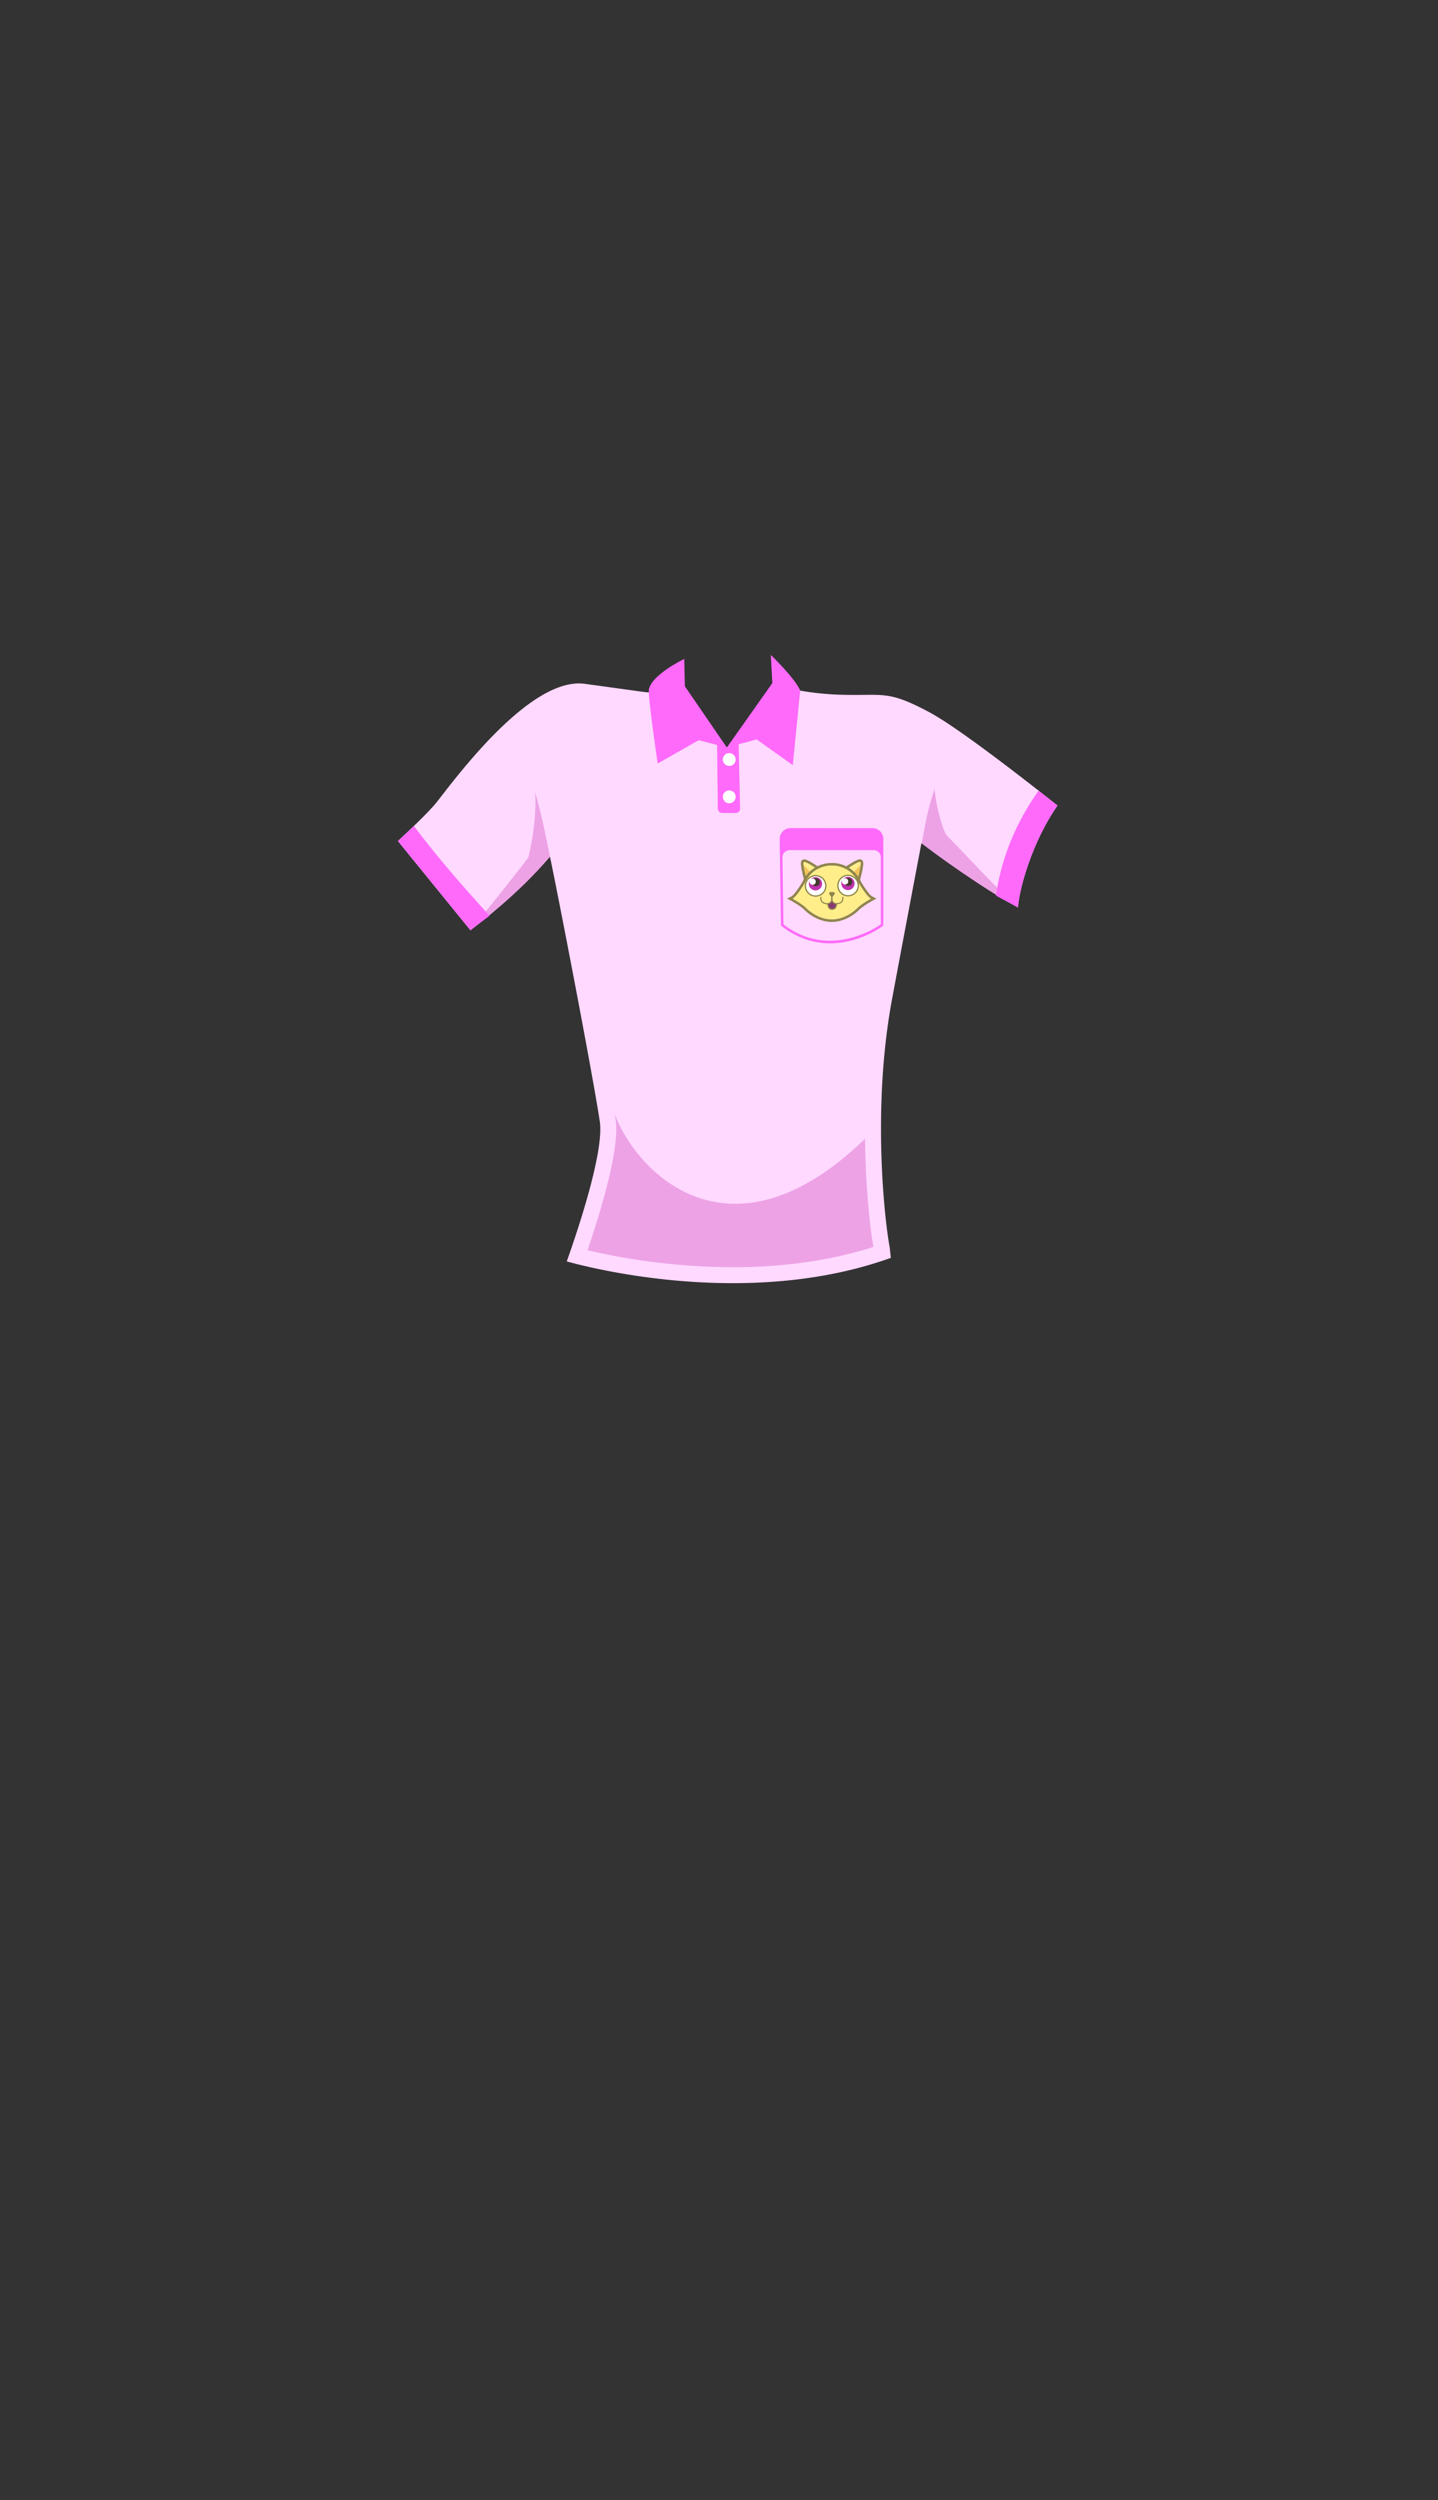 <svg xmlns="http://www.w3.org/2000/svg" width="1262.35" height="2194.12" viewBox="0 0 1262.35 2194.12"><rect x="0" y="0" width="1262.35" height="2194.12" fill="#333333" stroke="none"/><defs><style>.a{fill:#ffd9ff;}.b{fill:#ff6afa;}.c{fill:#fff;}.d{fill:#eda2e6;}.e{fill:#f4c458;}.f{fill:#ffee8a;}.g{fill:#8f854d;}.h{fill:#883b71;}.i{fill:#c033ad;}.j{fill:#44392e;}.k,.l{fill:none;}.k{stroke:#8f854d;stroke-linecap:round;stroke-miterlimit:10;}</style></defs><title>4_girl_shirt_cryptokitties</title><path class="a" d="M876.16,666.53h0c-11.87-8.92-23.74-17.61-34.39-25s-19.91-13.33-26.89-17c-36-19.06-39.18-13.77-76.23-14.82a250.48,250.48,0,0,1-36.19-3.63c-15.4,20.06-64.4,49.92-64.4,49.92l-54.49-48.66a78.9,78.9,0,0,1-19.48-.24l-50.27-6.92c-20.13-3-43.43,11-65,30.08-28.33,25-53.66,58.55-64.88,73-5.88,7.56-20,21.27-34.61,34.81l11.34,14,6.15,7.56L413,816.41c51-43.15,67.37-61.82,69.51-64.34.17-.2.25-.31.25-.31,4.24,19.06,36.71,185.83,43.77,232.42,4.14,27.36-21.46,101.71-29,122.81,19.81,5.56,159.4,41.83,284.49-3.1-.64-6-1-9.24-1-9.24-4.24-22.24-15.88-121.77,2.12-218.12C796.3,806,808.88,739.94,808.88,739.94l1.21.85c37.38,26.18,59.75,36.07,83.5,55.62,1.31-15.49,9.14-43.74,22.89-69.88,1.64-3.13,3.38-6.22,5.19-9.26,2.1-3.53,4.3-7,6.63-10.33C914.31,695.83,895.24,680.87,876.16,666.53Z"/><path class="b" d="M649.71,709.5l-1.36-59.62L638.06,656s-6.47-4.71-8.59-6.12l.66,59.78a3.83,3.83,0,0,0,3.76,3.78c4.09.07,8.11.13,12.15,0A3.82,3.82,0,0,0,649.71,709.5Z"/><path class="b" d="M601.23,602.29,638.06,656l-24.71-6.41-36,20.47s-8.78-59.9-7.76-64.94c2.67-13.28,31.06-26.83,31.06-26.83Z"/><path class="b" d="M638.06,656,678,599.47l-1.35-24.71s21.57,20.73,25.81,31.32l-6.52,65.39-31.77-22.59Z"/><circle class="c" cx="640.17" cy="666.53" r="5.65"/><circle class="c" cx="640.17" cy="699.29" r="5.65"/><path class="d" d="M413,816.41c25.29-19.29,50.94-42.06,69.76-64.65-8.82-46-12.92-53.86-13.06-58,2.12,28.94-6,58.94-6,58.94C447,774.66,424.32,802.51,413,816.41Z"/><path class="d" d="M820.47,692.36c-6.88,20.76-7.82,29.23-11.36,47.71,8.24,6.93,54.12,40.11,84.48,56.34-12.18-9.85-51-51.82-62.12-62.82C828.18,730.33,821.59,708.41,820.47,692.36Z"/><path class="d" d="M539.73,978c.23,1.45.45,2.83.64,4.1,2.1,13.83-1.33,36.59-10.47,69.59-4.65,16.79-9.91,33.09-14.14,45.53a573.46,573.46,0,0,0,127.52,14.88c45.08,0,86.54-6,123.43-17.78-2.85-16.52-6.88-51.65-7.35-95C643.28,1112.08,560.41,1032.18,539.73,978Z"/><path class="b" d="M928.3,706.94c-4.95-3.93-10.56-8.36-16.56-13.06C892,721.55,878.87,753.17,874.32,786c6.8,3.83,13.87,7.18,19.27,10.42C895.24,776.92,907.2,737.23,928.3,706.94Z"/><path class="b" d="M363.31,724.85c-4.42,4.27-9.17,8.74-14,13.2L413,816.41c5.72-4.84,11.6-8.76,16.74-12.73C406.78,778.36,383.91,752.32,363.31,724.85Z"/><path class="a" d="M685.44,727.81h88.92v83.94s-44.56,33.8-87.69,0Z"/><path class="e" d="M705.33,759.31c.56,5,3.24,14.6,3.24,14.6l5.28-5.28A46.65,46.65,0,0,0,705.33,759.31Z"/><path class="f" d="M705.54,756.48c-.35.26-.37,1.34-.21,2.83a46.65,46.65,0,0,1,8.52,9.32l4.95-5S707.06,755.35,705.54,756.48Z"/><path class="g" d="M706,756.38c2.56,0,12.85,7.3,12.85,7.3l-4.95,5-5.28,5.28s-2.68-9.63-3.24-14.6c-.16-1.49-.14-2.57.21-2.83a.71.71,0,0,1,.41-.1m0-2.21a2.82,2.82,0,0,0-1.73.55c-1.24.93-1.33,2.54-1.07,4.83.56,5.09,3.19,14.55,3.3,15l1,3.63,2.66-2.67,5.27-5.27,5-5,1.84-1.85-2.12-1.51C716,759,708.79,754.17,706,754.17Z"/><path class="e" d="M755.51,759.31c-.55,5-3.24,14.6-3.24,14.6L747,768.63A46.6,46.6,0,0,1,755.51,759.31Z"/><path class="f" d="M755.3,756.48c.35.26.37,1.34.21,2.83a46.6,46.6,0,0,0-8.51,9.32l-5-5S753.79,755.35,755.3,756.48Z"/><path class="g" d="M754.89,756.38a.69.69,0,0,1,.41.1c.35.26.38,1.34.21,2.83-.55,5-3.24,14.6-3.24,14.6L747,768.63l-5-5s10.29-7.3,12.85-7.3m0-2.21h0c-2.83,0-10.06,4.83-14.12,7.71l-2.13,1.51,1.85,1.85,5,5,5.27,5.27,2.67,2.67,1-3.63c.11-.4,2.74-9.86,3.31-15,.25-2.29.16-3.9-1.08-4.83a2.82,2.82,0,0,0-1.73-.55Z"/><path class="f" d="M754,775c-7.52-16.29-23.32-15.51-23.8-15.45s-16.29-.84-23.81,15.45c0,0-6.88,11.75-10.67,13.64,0,0,8.34,4.55,12.13,8.33s12.12,9.87,22.35,9.87,18.63-6.15,22.34-9.87,12.13-8.33,12.13-8.33C760.85,786.79,754,775,754,775Z"/><path class="g" d="M730.85,759.57c3.18,0,16.43,1,23.12,15.47,0,0,6.88,11.75,10.67,13.64,0,0-8.34,4.55-12.13,8.33s-12.12,9.87-22.34,9.87-18.64-6.15-22.35-9.87-12.13-8.33-12.13-8.33c3.79-1.89,10.67-13.64,10.67-13.64,6.69-14.49,19.94-15.47,23.12-15.47.39,0,.63,0,.69,0a6.64,6.64,0,0,1,.68,0m0-2.21-.68,0-.69,0A27.83,27.83,0,0,0,704.41,774c-2.73,4.64-7.51,11.59-9.7,12.69l-3.77,1.88,3.7,2c.08,0,8.1,4.44,11.62,8,5.08,5.08,14,10.51,23.91,10.51s18.82-5.43,23.9-10.51c3.53-3.52,11.54-7.91,11.62-8l3.7-2-3.77-1.89c-2.19-1.1-7-8.05-9.7-12.69a27.83,27.83,0,0,0-25.07-16.66Z"/><path class="b" d="M694,726.71a9.55,9.55,0,0,0-9.55,9.68l1.11,75.9.42.32c14.83,11.63,29.82,15.23,42.71,15.23A73.9,73.9,0,0,0,747,825.49,85.11,85.11,0,0,0,775,812.62l.43-.33v-76a9.54,9.54,0,0,0-9.55-9.54Zm-6.25,84.49-.86-58.69a6.34,6.34,0,0,1,6.34-6.44h73.68a6.34,6.34,0,0,1,6.34,6.34v58.77C768.59,814.48,727.37,841.83,687.76,811.2Z"/><path class="h" d="M726.66,792.9s0,5.34,4,5.05,3.6-4.76,3.6-4.76-3.5-.39-4-2.91C730.26,790.28,729.67,792.41,726.66,792.9Z"/><circle class="c" cx="716.01" cy="777.42" r="8.42"/><circle class="i" cx="715.88" cy="775.61" r="5.83"/><circle class="j" cx="716.19" cy="774.19" r="3.56"/><circle class="c" cx="713.38" cy="773.74" r="2.72"/><path class="g" d="M716,769a8.42,8.42,0,1,1-8.42,8.42A8.42,8.42,0,0,1,716,769m0-1.1a9.52,9.52,0,1,0,9.52,9.52A9.53,9.53,0,0,0,716,767.9Z"/><circle class="c" cx="744.5" cy="777.16" r="8.42"/><circle class="i" cx="744.37" cy="775.35" r="5.83"/><circle class="j" cx="744.68" cy="773.93" r="3.56"/><circle class="c" cx="741.88" cy="773.48" r="2.72"/><path class="g" d="M744.5,768.74a8.42,8.42,0,1,1-8.42,8.42,8.42,8.42,0,0,1,8.42-8.42m0-1.1a9.52,9.52,0,1,0,9.52,9.52,9.53,9.53,0,0,0-9.52-9.52Z"/><path class="g" d="M729.09,782.86h2.49a1.22,1.22,0,0,1,1,1.95l-1.29,1.7a1.21,1.21,0,0,1-2,0l-1.2-1.71A1.21,1.21,0,0,1,729.09,782.86Z"/><path class="k" d="M720.64,787.46s-1,5.42,5.24,5.63c5.64.2,4.28-6.7,4.28-6.7"/><path class="k" d="M739.87,787.46s1,5.42-5.25,5.63c-5.64.2-4.28-6.7-4.28-6.7"/><path class="k" d="M726.7,793.49c.13,1.38.78,4.69,3.94,4.46,4-.29,3.6-4.76,3.6-4.76"/><rect class="l" width="1262.35" height="2194.12"/></svg>